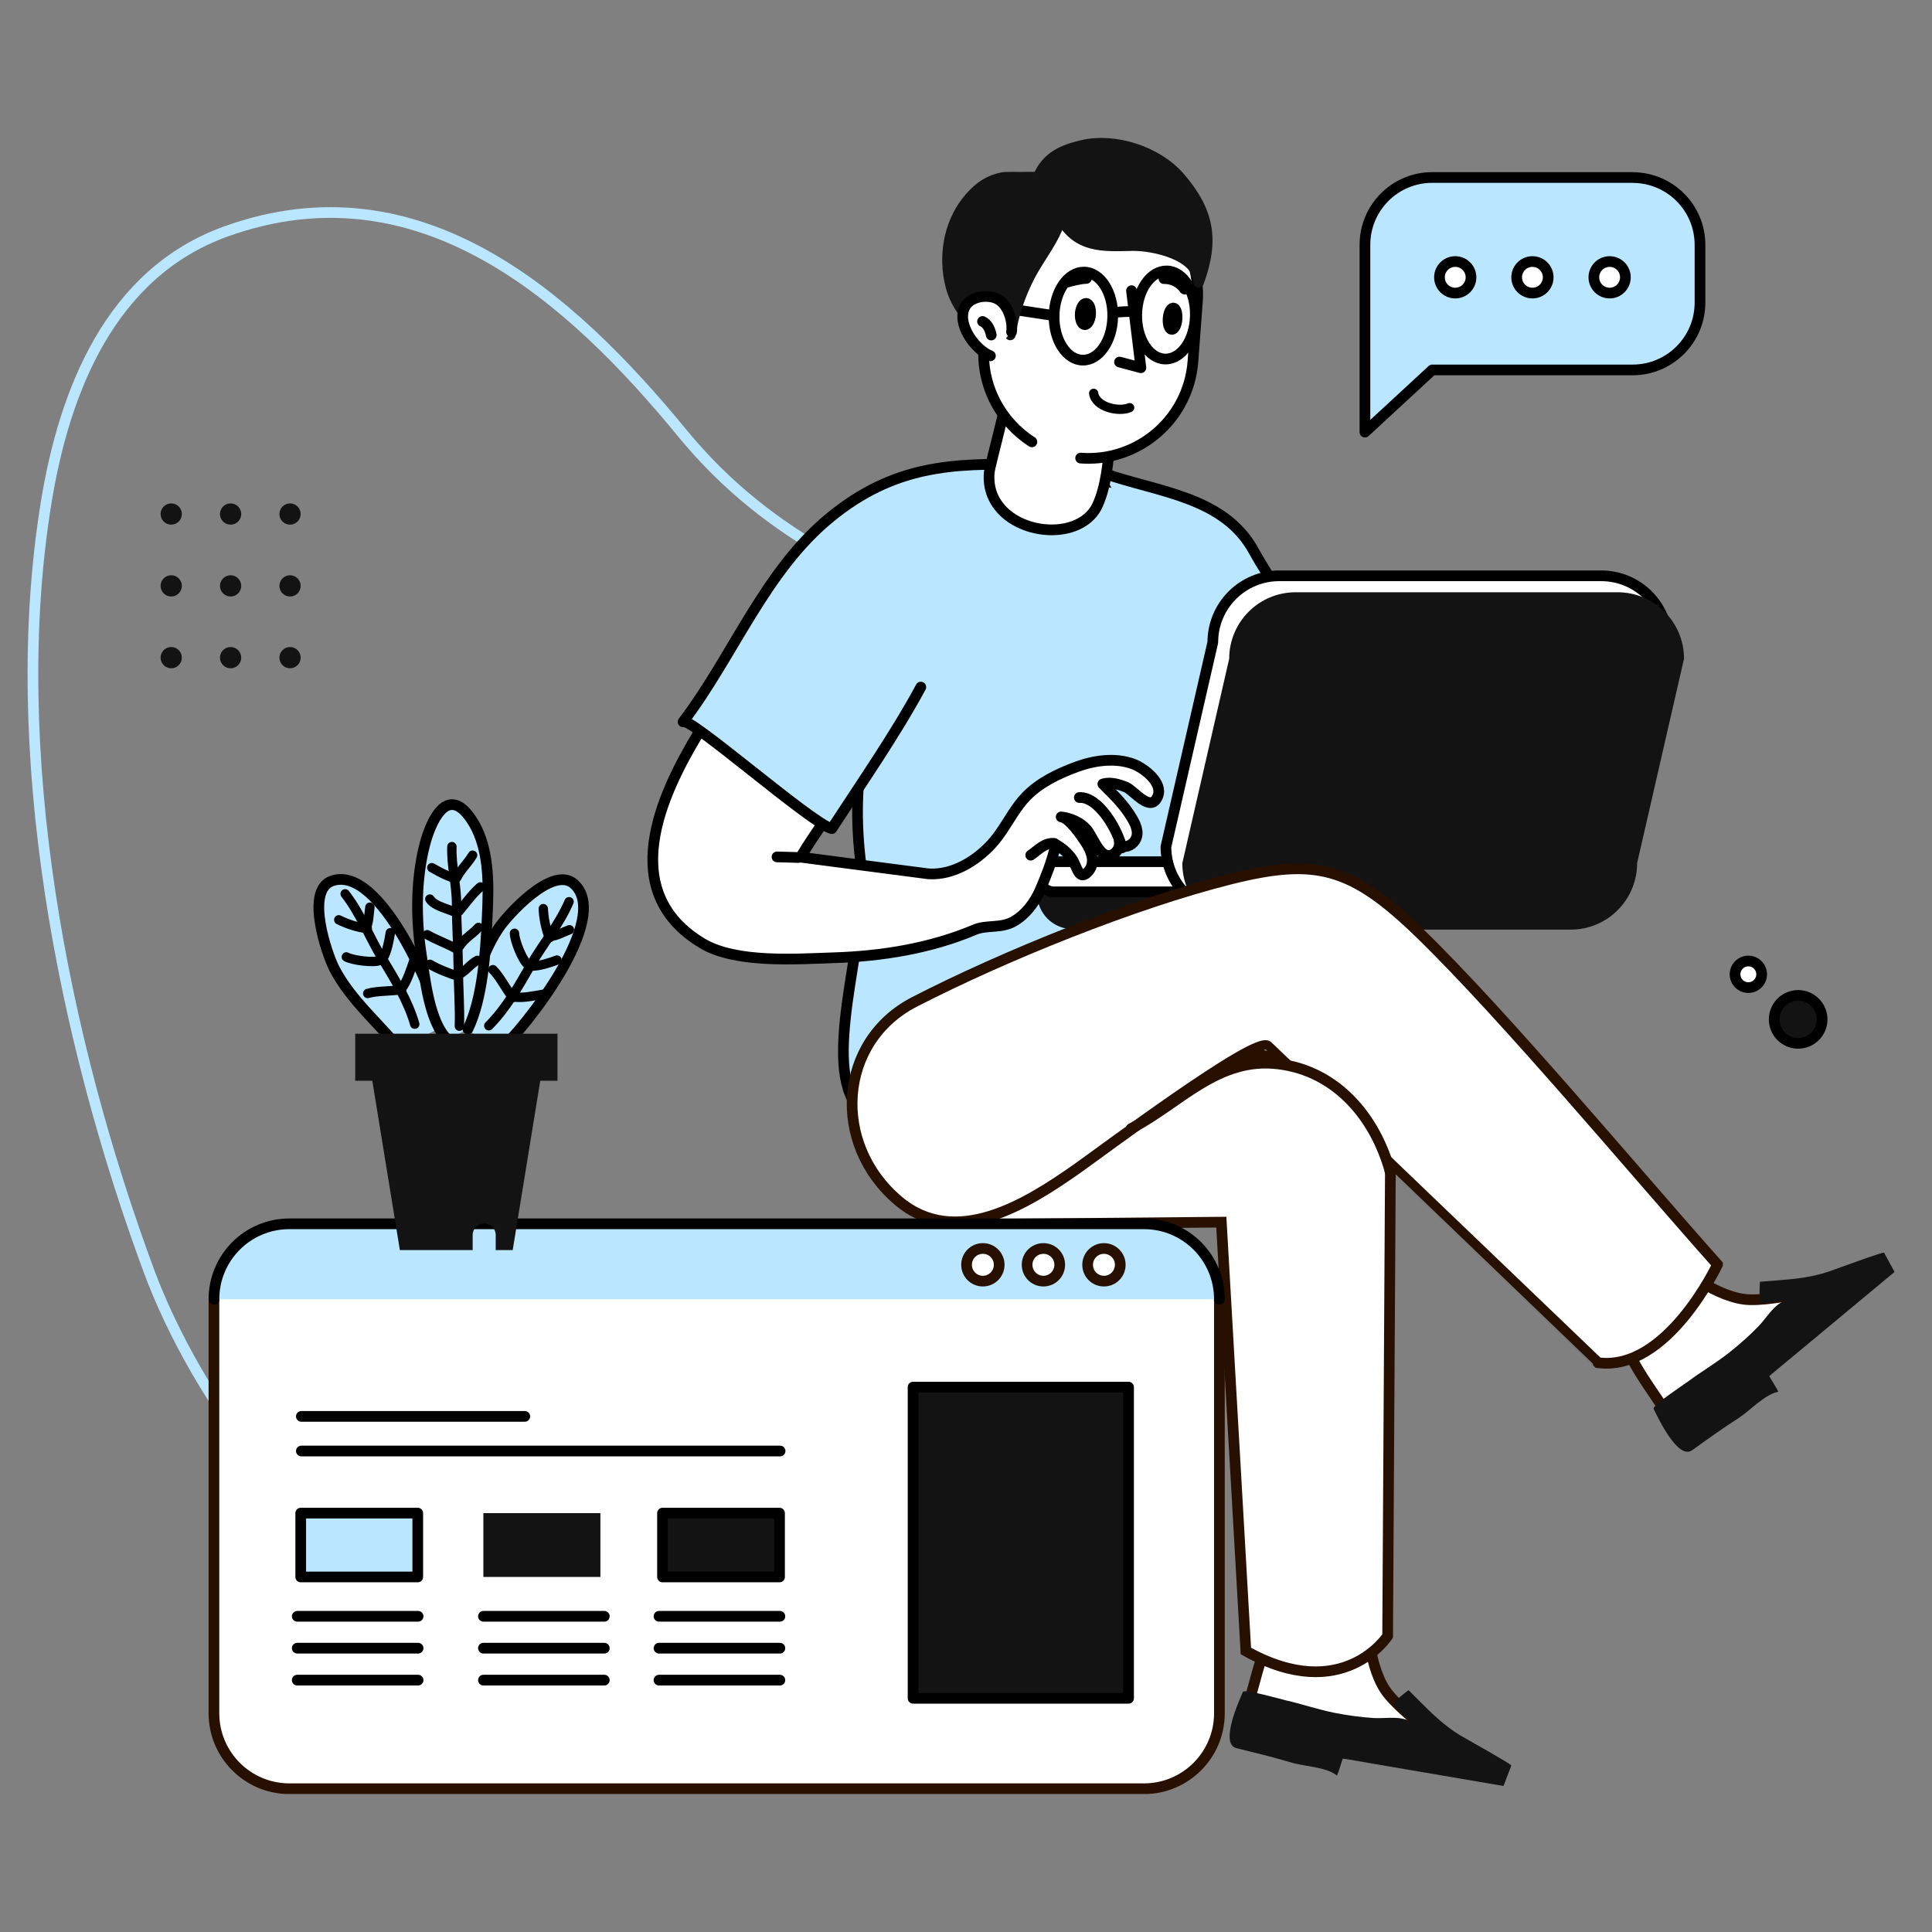 <svg width="280" height="280" viewBox="0 0 280 280" fill="none" xmlns="http://www.w3.org/2000/svg">
<rect x="0" y="0" width="280" height="280" fill="#808080" stroke="none"/>
<g clip-path="url(#clip0_4118_148449)">
<path d="M67.957 228.017C46.217 230.342 27.955 201.418 21.596 184.229C9.147 150.616 0.86 108.906 6.663 72.998C9.296 56.653 16.012 39.534 32.804 33.523C60.763 23.507 82.582 42.912 98.857 62.744C111.973 78.721 127.174 83.957 145.268 92.84C174.787 107.336 188.171 132.424 185.438 166.245" stroke="#BAE7FF" stroke-width="1.55" stroke-linecap="round" stroke-linejoin="round"/>
<path d="M131.248 89.59C125.595 102.328 123.091 112.334 124.82 125.657C125.982 134.56 119.584 151.689 123.538 159.31C129.798 171.392 156.763 167.885 163.649 158.495C167.355 153.438 169.312 142.032 170.684 135.822C174.141 120.203 176.725 103.292 176.466 87.345C176.228 72.372 157.568 64.731 145.566 72.382C139.306 76.376 134.239 82.844 131.248 89.59Z" fill="#BAE7FF" stroke="black" stroke-width="1.55" stroke-linecap="round" stroke-linejoin="round"/>
<path d="M160.012 68.596C167.683 71.329 177.41 71.905 181.742 79.913C183.779 83.679 187.783 88.806 187.982 93.207C188.23 98.781 181.871 101.007 176.456 101.494" fill="#BAE7FF"/>
<path d="M160.012 68.596C167.683 71.329 177.41 71.905 181.742 79.913C183.779 83.679 187.783 88.806 187.982 93.207C188.23 98.781 181.871 101.007 176.456 101.494" stroke="black" stroke-width="1.55" stroke-linecap="round" stroke-linejoin="round"/>
<path d="M240.344 180.513C242.967 183.891 249.187 188.253 253.558 188.362C256.529 188.442 259.818 187.558 262.729 187.419C262.679 187.419 253.27 198.338 252.356 199.262C250.568 201.06 243.901 205.442 243.295 207.727C240.85 203.077 236.677 198.626 235.058 193.519" fill="white"/>
<path d="M240.344 180.513C242.967 183.891 249.187 188.253 253.558 188.362C256.529 188.442 259.818 187.558 262.729 187.419C262.679 187.419 253.27 198.338 252.356 199.262C250.568 201.06 243.901 205.442 243.295 207.727C240.85 203.077 236.677 198.626 235.058 193.519" stroke="#281000" stroke-width="1.55" stroke-miterlimit="10" stroke-linecap="round"/>
<path d="M265.263 184.21C261.726 185.422 258.675 185.442 255.059 185.76C255.009 186.743 254.949 187.806 255.118 188.75C255.178 189.088 259.003 188.363 259.43 188.293C257.274 188.631 256.221 190.797 254.86 192.208C253.578 193.539 252.008 194.93 250.538 196.083C248.65 197.563 246.554 198.795 244.626 200.226C244.189 200.554 239.449 203.694 239.648 204.161C240.274 205.442 243.185 211.642 245.232 210.182C247.448 208.592 249.663 206.992 251.959 205.522C253.658 204.429 255.724 202.094 257.731 201.697C257.364 200.951 256.817 200.176 256.42 199.451C256.4 199.411 259.45 196.908 259.738 196.669C264.686 192.556 269.625 188.442 274.573 184.339L273.052 181.547C272.963 181.378 265.769 184.031 265.273 184.2L265.263 184.21Z" fill="#131313"/>
<path d="M198.553 230.361C197.699 234.554 198.424 242.115 201.186 245.504C203.054 247.809 205.866 249.746 207.873 251.853C207.843 251.823 193.427 251.763 192.135 251.674C189.601 251.485 181.941 249.269 179.814 250.293C181.752 245.414 182.418 239.343 185.249 234.793" fill="white"/>
<path d="M198.553 230.361C197.699 234.554 198.424 242.115 201.186 245.504C203.054 247.809 205.866 249.746 207.873 251.853C207.843 251.823 193.427 251.763 192.135 251.674C189.601 251.485 181.941 249.269 179.814 250.293C181.752 245.414 182.418 239.343 185.249 234.793" stroke="#281000" stroke-width="1.55" stroke-miterlimit="10" stroke-linecap="round"/>
<path d="M211.947 251.694C208.728 249.796 206.731 247.491 204.138 244.947C203.353 245.553 202.508 246.189 201.902 246.934C201.683 247.203 204.714 249.637 205.052 249.915C203.392 248.504 201.067 249.1 199.11 248.991C197.262 248.882 195.195 248.594 193.357 248.226C191.002 247.749 188.707 246.964 186.362 246.428C185.826 246.308 180.361 244.749 180.133 245.196C179.566 246.507 176.744 252.747 179.189 253.353C181.842 254.009 184.494 254.645 187.108 255.43C189.045 256.016 192.165 256.056 193.765 257.327C194.092 256.562 194.321 255.648 194.609 254.873C194.619 254.833 198.514 255.529 198.882 255.589C205.221 256.672 211.56 257.755 217.899 258.838L219.031 255.877C219.101 255.698 212.404 251.962 211.957 251.694H211.947Z" fill="#131313"/>
<path d="M176.337 154.114C176.337 154.114 195.294 146.94 201.504 169.902L201.107 237.098C201.107 237.098 194.649 247.153 180.56 239.274L177.003 177.125L139.197 177.463L143.34 158.426L176.337 154.124V154.114Z" fill="white" stroke="#281000" stroke-width="1.55" stroke-miterlimit="10" stroke-linecap="round"/>
<path d="M150.315 129.513C150.315 132.354 152.62 134.65 155.452 134.65H206.343C209.185 134.65 211.48 132.345 211.48 129.513C211.48 126.671 209.175 124.376 206.343 124.376H155.452C152.61 124.376 150.315 126.681 150.315 129.513Z" fill="#131313"/>
<path d="M150.573 127.069C150.573 128.271 151.547 129.255 152.759 129.255H179.228C180.431 129.255 181.414 128.271 181.414 127.069C181.414 125.866 180.441 124.883 179.228 124.883H152.759C151.557 124.883 150.573 125.857 150.573 127.069Z" fill="white" stroke="black" stroke-width="1.55" stroke-linecap="round" stroke-linejoin="round"/>
<path d="M168.975 122.717C168.975 128.032 173.287 132.344 178.602 132.344H225.261C230.577 132.344 234.889 128.032 234.889 122.717L241.685 93.078C241.685 87.762 237.373 83.45 232.057 83.45H185.399C180.083 83.45 175.771 87.762 175.771 93.078L168.975 122.717Z" fill="white" stroke="black" stroke-width="1.55" stroke-linecap="round" stroke-linejoin="round"/>
<path d="M171.349 125.101C171.349 130.417 175.661 134.729 180.977 134.729H227.636C232.951 134.729 237.263 130.417 237.263 125.101L244.06 95.463C244.06 90.147 239.747 85.835 234.432 85.835H187.773C182.457 85.835 178.145 90.147 178.145 95.463L171.349 125.101Z" fill="#131313"/>
<path d="M248.908 183.275C248.908 183.275 241.615 198.835 231.6 197.493C231.6 197.493 183.739 151.64 183.739 151.63C182.07 150.03 159.327 167.11 156.108 169.365C148.805 174.482 138.501 181.03 130.205 174.035C120.438 165.788 121.431 150.914 132.53 145.201C145.536 138.504 164.483 130.864 178.354 127.396C190.724 124.306 195.881 125.638 205.856 135.335C218.097 147.228 237.422 170.379 248.908 183.265V183.275Z" fill="white" stroke="#281000" stroke-width="1.55" stroke-miterlimit="10" stroke-linecap="round"/>
<path d="M163.937 163.563C171.061 159.847 176.506 153.08 185.359 154.203C193.804 155.276 199.368 162.023 201.504 169.912" fill="white"/>
<path d="M163.937 163.563C171.061 159.847 176.506 153.08 185.359 154.203C193.804 155.276 199.368 162.023 201.504 169.912" stroke="#281000" stroke-width="1.55" stroke-miterlimit="10" stroke-linecap="round"/>
<path d="M115.937 124.287C113.9 124.932 111.734 124.893 109.727 125.658" stroke="black" stroke-width="1.55" stroke-linecap="round" stroke-linejoin="round"/>
<path d="M146.848 117.848C147.414 116.984 148.02 116.149 148.735 115.414C150.703 113.387 153.405 112.105 156.018 111.141C158.592 110.197 161.642 109.75 164.275 110.744C165.815 111.33 168.547 113.417 167.812 115.354C166.809 117.957 164.335 114.549 163.202 114.082C162.188 113.665 160.897 113.287 159.834 113.625C161.563 115.364 162.944 116.636 164.186 118.802C164.772 119.835 165.199 121.097 164.255 122.11C163.738 122.677 162.457 123.124 162.208 121.942C162.427 122.995 161.404 124.306 160.261 123.909C159.089 123.501 158.244 121.047 157.429 120.143C156.535 119.15 155.124 118.543 153.793 118.394C154.955 118.524 156.664 121.067 157.25 121.942C158.155 123.293 158.949 125.161 157.548 126.482C156.336 127.625 156.058 125.499 155.392 124.525C154.697 123.501 153.912 122.905 152.889 122.299C153.177 122.468 152.074 125.658 151.955 125.966C151.567 126.999 151.16 128.042 150.713 129.056C149.928 130.834 148.636 132.553 146.917 133.537C145.079 134.59 142.992 134.004 141.264 134.739C134.855 137.451 127.84 138.574 120.915 138.803C115.421 138.981 106.637 139.647 101.749 136.696C89.369 129.234 95.678 115.374 101.322 106.104C102.534 104.117 111.327 88.04 114.457 89.73C120.09 92.78 125.028 97.191 130.712 100.391C128.148 108.339 120.398 116.835 116.027 124.227L134.547 126.641C134.617 126.641 134.686 126.651 134.746 126.651C138.144 126.8 141.423 124.793 143.658 122.379C144.92 121.018 145.834 119.388 146.848 117.838V117.848Z" fill="white" stroke="black" stroke-width="1.55" stroke-linecap="round" stroke-linejoin="round"/>
<path d="M148.964 67.354C137.846 67.046 129.49 67.513 120.369 74.945C110.87 82.675 106.27 95.055 98.997 104.614C99.742 103.64 117.587 119.339 120.547 120.094C124.72 113.685 129.827 106.323 133.454 99.576" fill="#BAE7FF"/>
<path d="M148.964 67.354C137.846 67.046 129.49 67.513 120.369 74.945C110.87 82.675 106.27 95.055 98.997 104.614C99.742 103.64 117.587 119.339 120.547 120.094C124.72 113.685 129.827 106.323 133.454 99.576" stroke="black" stroke-width="1.55" stroke-linecap="round" stroke-linejoin="round"/>
<path d="M115.689 124.276C114.665 124.247 113.632 124.217 112.609 124.187" stroke="black" stroke-width="1.55" stroke-linecap="round" stroke-linejoin="round"/>
<path d="M162.586 122.886C162.119 120.571 159.327 115.434 156.426 115.583" stroke="black" stroke-width="1.55" stroke-linecap="round" stroke-linejoin="round"/>
<path d="M152.769 122.23C151.388 122.1 150.444 123.213 149.381 123.939" stroke="black" stroke-width="1.55" stroke-linecap="round" stroke-linejoin="round"/>
<path d="M145.119 73.803C148.765 77.827 156.932 77.956 159.088 73.157C161.453 67.891 160.688 59.028 161.354 53.196C161.354 53.196 146.609 51.517 146.599 51.517C147.901 51.666 143.499 67.026 143.37 68.457C143.171 70.653 143.887 72.442 145.119 73.803Z" fill="white" stroke="black" stroke-width="1.55" stroke-linecap="round" stroke-linejoin="round"/>
<path d="M156.614 66.391C158.363 66.52 160.072 66.351 161.672 65.914C167.732 64.284 172.392 58.988 172.889 52.371L173.535 43.767C174.161 35.401 167.882 28.118 159.516 27.492C151.15 26.866 143.867 33.145 143.241 41.511L142.595 50.116C142.168 55.878 145.009 61.124 149.55 64.036" fill="white"/>
<path d="M156.614 66.391C158.363 66.52 160.072 66.351 161.672 65.914C167.732 64.284 172.392 58.988 172.889 52.371L173.535 43.767C174.161 35.401 167.882 28.118 159.516 27.492C151.15 26.866 143.867 33.145 143.241 41.511L142.595 50.116C142.168 55.878 145.009 61.124 149.55 64.036" stroke="black" stroke-width="1.55" stroke-linecap="round" stroke-linejoin="round"/>
<path d="M169.292 46.141C169.233 46.996 169.461 47.711 169.819 47.741C170.177 47.771 170.515 47.095 170.584 46.241C170.644 45.386 170.415 44.671 170.057 44.641C169.7 44.611 169.362 45.287 169.292 46.141Z" fill="black" stroke="black" stroke-width="1.55" stroke-linecap="round" stroke-linejoin="round"/>
<path d="M156.565 45.446C156.505 46.3 156.783 47.016 157.191 47.055C157.608 47.085 157.985 46.419 158.055 45.565C158.115 44.711 157.836 43.995 157.419 43.965C157.012 43.935 156.624 44.601 156.555 45.456L156.565 45.446Z" fill="black" stroke="black" stroke-width="1.55" stroke-linecap="round" stroke-linejoin="round"/>
<path d="M171.687 41.899C170.992 40.905 169.899 40.359 168.687 40.379" stroke="black" stroke-width="1.55" stroke-linecap="round" stroke-linejoin="round"/>
<path d="M161.264 45.892C161.205 49.42 159.247 52.242 156.903 52.192C154.558 52.152 152.7 49.261 152.769 45.734C152.829 42.206 154.786 39.385 157.131 39.434C159.476 39.474 161.334 42.365 161.264 45.892Z" stroke="black" stroke-width="1.55" stroke-linecap="round" stroke-linejoin="round"/>
<path d="M173.237 45.734C173.177 49.261 171.22 52.083 168.875 52.033C166.53 51.993 164.672 49.102 164.742 45.575C164.801 42.048 166.759 39.226 169.104 39.266C171.449 39.305 173.307 42.197 173.237 45.724V45.734Z" stroke="black" stroke-width="1.55" stroke-linecap="round" stroke-linejoin="round"/>
<path d="M154.438 40.945C155.472 40.676 156.406 40.398 157.459 40.349" stroke="black" stroke-width="1.55" stroke-linecap="round" stroke-linejoin="round"/>
<path d="M161.632 45.267C162.645 45.167 163.689 45.108 164.702 45.187" stroke="black" stroke-width="1.55" stroke-linecap="round" stroke-linejoin="round"/>
<path d="M145.288 44.611L152.759 45.743" stroke="black" stroke-width="1.55" stroke-linecap="round" stroke-linejoin="round"/>
<path d="M163.987 42.127L165.348 53.295L162.248 52.47" stroke="black" stroke-width="1.55" stroke-linecap="round" stroke-linejoin="round"/>
<path d="M164.066 35.589C167.077 35.52 173.784 36.931 173.714 40.895C175.989 34.675 175.155 30.562 170.972 25.703C167.743 21.967 161.642 19.98 156.893 21.063C154.011 21.719 151.686 22.742 150.484 25.614C150.414 25.773 145.943 25.614 145.347 25.733C143.35 26.111 141.949 27.074 140.558 28.654C137.756 31.873 136.802 36.364 137.597 40.518C138.233 43.806 139.535 45.038 141.452 47.721C140.528 46.429 140.489 43.399 142.237 42.743C144.731 41.809 146.679 46.708 146.41 48.536C146.857 45.545 147.871 42.614 149.262 39.951C150.693 37.209 152.888 34.665 153.723 31.645C156.167 35.898 159.724 35.699 164.056 35.589H164.066Z" fill="#131313" stroke="#131313" stroke-width="1.55" stroke-linecap="round" stroke-linejoin="round"/>
<path d="M146.599 48.109C146.828 46.559 146.112 44.254 144.711 43.419C143.281 42.564 140.677 42.902 139.853 44.462C138.561 46.906 141.293 50.682 143.539 51.566" fill="white"/>
<path d="M146.599 48.109C146.828 46.559 146.112 44.254 144.711 43.419C143.281 42.564 140.677 42.902 139.853 44.462C138.561 46.906 141.293 50.682 143.539 51.566" stroke="black" stroke-width="1.55" stroke-linecap="round" stroke-linejoin="round"/>
<path d="M142.396 46.588C143.122 46.906 143.509 47.781 143.658 48.556" stroke="black" stroke-width="1.55" stroke-linecap="round" stroke-linejoin="round"/>
<path d="M158.5 57C158.78 59.01 162.14 59.76 163.72 59.08" stroke="black" stroke-width="1.34" stroke-linecap="round" stroke-linejoin="round"/>
<path d="M41.935 177.89H165.795C171.826 177.89 176.725 182.789 176.725 188.82V248.305C176.725 254.336 171.826 259.235 165.795 259.235H41.935C35.904 259.235 31.006 254.336 31.006 248.305V188.82C31.006 182.789 35.904 177.89 41.935 177.89Z" fill="white" stroke="#281000" stroke-width="1.55" stroke-miterlimit="10" stroke-linecap="round"/>
<path d="M31.006 188.293C31.006 182.262 35.894 177.364 41.935 177.364H165.795C171.826 177.364 176.725 182.252 176.725 188.293" fill="#BAE7FF"/>
<path d="M31.006 188.293C31.006 182.262 35.894 177.364 41.935 177.364H165.795C171.826 177.364 176.725 182.252 176.725 188.293" stroke="black" stroke-width="1.55" stroke-linecap="round" stroke-linejoin="round"/>
<path d="M53.182 151.858L57.952 181.169H68.503V178.983C68.503 178.059 69.249 177.314 70.173 177.314C71.097 177.314 71.842 178.059 71.842 178.983V181.169H74.306L79.075 151.858H53.172H53.182Z" fill="#131313"/>
<path d="M66.626 148.52C68.444 143.92 69.447 138.763 72.229 134.58C73.541 132.603 80.088 125.36 83.179 128.102C88.782 133.07 75.856 149.285 72.388 152.266" fill="#BAE7FF"/>
<path d="M66.626 148.52C68.444 143.92 69.447 138.763 72.229 134.58C73.541 132.603 80.088 125.36 83.179 128.102C88.782 133.07 75.856 149.285 72.388 152.266" stroke="black" stroke-width="1.55" stroke-linecap="round" stroke-linejoin="round"/>
<path d="M82.473 130.685C80.993 134.103 78.747 136.686 76.889 139.915C75.131 142.966 73.352 146.145 70.838 148.659" fill="#2BD102"/>
<path d="M82.473 130.685C80.993 134.103 78.747 136.686 76.889 139.915C75.131 142.966 73.352 146.145 70.838 148.659" stroke="black" stroke-width="1.36" stroke-linecap="round" stroke-linejoin="round"/>
<path d="M78.737 131.688C78.787 132.98 79.105 134.709 79.632 135.911L78.737 131.688Z" fill="#2BD102"/>
<path d="M78.737 131.688C78.787 132.98 79.105 134.709 79.632 135.911" stroke="black" stroke-width="1.36" stroke-linecap="round" stroke-linejoin="round"/>
<path d="M79.79 135.713C80.744 135.613 81.648 135.067 82.523 134.749L79.79 135.713Z" fill="#2BD102"/>
<path d="M79.79 135.713C80.744 135.613 81.648 135.067 82.523 134.749" stroke="black" stroke-width="1.36" stroke-linecap="round" stroke-linejoin="round"/>
<path d="M74.564 135.256C74.564 136.309 75.757 139.31 76.551 139.816L74.564 135.256Z" fill="#2BD102"/>
<path d="M74.564 135.256C74.564 136.309 75.757 139.31 76.551 139.816" stroke="black" stroke-width="1.36" stroke-linecap="round" stroke-linejoin="round"/>
<path d="M76.969 140.015C78.151 140.045 79.661 139.528 80.725 139.141L76.969 140.015Z" fill="#2BD102"/>
<path d="M76.969 140.015C78.151 140.045 79.661 139.528 80.725 139.141" stroke="black" stroke-width="1.36" stroke-linecap="round" stroke-linejoin="round"/>
<path d="M71.435 140.532C72.518 141.605 73.322 143.373 74.336 144.576L71.435 140.532Z" fill="#2BD102"/>
<path d="M71.435 140.532C72.518 141.605 73.322 143.373 74.336 144.576" stroke="black" stroke-width="1.36" stroke-linecap="round" stroke-linejoin="round"/>
<path d="M74.465 144.486C75.717 144.695 77.585 144.297 78.827 144.079L74.465 144.486Z" fill="#2BD102"/>
<path d="M74.465 144.486C75.717 144.695 77.585 144.297 78.827 144.079" stroke="black" stroke-width="1.36" stroke-linecap="round" stroke-linejoin="round"/>
<path d="M57.942 152.047C54.802 148.222 50.778 144.854 48.463 140.392C47.37 138.286 44.2 129.056 48.095 127.675C55.16 125.181 63.078 144.337 64.002 148.818" fill="#BAE7FF"/>
<path d="M57.942 152.047C54.802 148.222 50.778 144.854 48.463 140.392C47.37 138.286 44.2 129.056 48.095 127.675C55.16 125.181 63.078 144.337 64.002 148.818" stroke="black" stroke-width="1.55" stroke-linecap="round" stroke-linejoin="round"/>
<path d="M50.023 129.542C52.298 132.493 53.47 135.713 55.388 138.902C57.206 141.923 59.114 145.013 60.108 148.43" fill="#2BD102"/>
<path d="M50.023 129.542C52.298 132.493 53.47 135.713 55.388 138.902C57.206 141.923 59.114 145.013 60.108 148.43" stroke="black" stroke-width="1.36" stroke-linecap="round" stroke-linejoin="round"/>
<path d="M49.099 133.308C50.251 133.894 51.92 134.451 53.232 134.57L49.099 133.308Z" fill="#2BD102"/>
<path d="M49.099 133.308C50.251 133.894 51.92 134.451 53.232 134.57" stroke="black" stroke-width="1.36" stroke-linecap="round" stroke-linejoin="round"/>
<path d="M53.123 134.332C53.5 133.447 53.461 132.394 53.61 131.48L53.123 134.332Z" fill="#2BD102"/>
<path d="M53.123 134.332C53.5 133.447 53.461 132.394 53.61 131.48" stroke="black" stroke-width="1.36" stroke-linecap="round" stroke-linejoin="round"/>
<path d="M50.192 138.684C51.116 139.19 54.315 139.608 55.14 139.151L50.192 138.684Z" fill="#2BD102"/>
<path d="M50.192 138.684C51.116 139.19 54.315 139.608 55.14 139.151" stroke="black" stroke-width="1.36" stroke-linecap="round" stroke-linejoin="round"/>
<path d="M55.517 138.882C56.114 137.859 56.392 136.289 56.571 135.176L55.517 138.882Z" fill="#2BD102"/>
<path d="M55.517 138.882C56.114 137.859 56.392 136.289 56.571 135.176" stroke="black" stroke-width="1.36" stroke-linecap="round" stroke-linejoin="round"/>
<path d="M53.292 143.979C54.752 143.552 56.69 143.701 58.23 143.403L53.292 143.979Z" fill="#2BD102"/>
<path d="M53.292 143.979C54.752 143.552 56.69 143.701 58.23 143.403" stroke="black" stroke-width="1.36" stroke-linecap="round" stroke-linejoin="round"/>
<path d="M58.22 143.244C59.005 142.25 59.561 140.422 59.978 139.23L58.22 143.244Z" fill="#2BD102"/>
<path d="M58.22 143.244C59.005 142.25 59.561 140.422 59.978 139.23" stroke="black" stroke-width="1.36" stroke-linecap="round" stroke-linejoin="round"/>
<path d="M64.857 150.666C62.194 148.132 61.568 141.694 61.032 138.167C60.267 133.089 60.267 127.436 61.548 122.448C62.363 119.269 64.658 113.834 67.987 118.305C71.067 122.428 70.828 128.251 70.6 133.119C70.381 138.008 69.944 144.744 67.808 149.146" fill="#BAE7FF"/>
<path d="M64.857 150.666C62.194 148.132 61.568 141.694 61.032 138.167C60.267 133.089 60.267 127.436 61.548 122.448C62.363 119.269 64.658 113.834 67.987 118.305C71.067 122.428 70.828 128.251 70.6 133.119C70.381 138.008 69.944 144.744 67.808 149.146" stroke="black" stroke-width="1.55" stroke-linecap="round" stroke-linejoin="round"/>
<path d="M65.493 122.697C65.384 125.459 66.168 128.211 66.168 131.033C66.168 134.143 66.397 137.253 66.417 140.373C66.437 143.184 66.665 145.947 66.576 148.719" fill="#2BD102"/>
<path d="M65.493 122.697C65.384 125.459 66.168 128.211 66.168 131.033C66.168 134.143 66.397 137.253 66.417 140.373C66.437 143.184 66.665 145.947 66.576 148.719" stroke="black" stroke-width="1.36" stroke-linecap="round" stroke-linejoin="round"/>
<path d="M68.493 123.939C67.818 125.092 66.784 126.006 66.198 127.198L68.493 123.939Z" fill="#2BD102"/>
<path d="M68.493 123.939C67.818 125.092 66.784 126.006 66.198 127.198" stroke="black" stroke-width="1.36" stroke-linecap="round" stroke-linejoin="round"/>
<path d="M62.581 125.747C63.287 126.154 63.973 126.522 64.698 126.85C64.936 126.959 65.244 127.049 65.443 127.148C65.841 127.337 65.95 127.327 65.841 127.386" fill="#2BD102"/>
<path d="M62.581 125.747C63.287 126.154 63.973 126.522 64.698 126.85C64.936 126.959 65.244 127.049 65.443 127.148C65.841 127.337 65.95 127.327 65.841 127.386" stroke="black" stroke-width="1.36" stroke-linecap="round" stroke-linejoin="round"/>
<path d="M66.496 132.096C67.51 130.894 68.434 129.572 69.616 128.539L66.496 132.096Z" fill="#2BD102"/>
<path d="M66.496 132.096C67.51 130.894 68.434 129.572 69.616 128.539" stroke="black" stroke-width="1.36" stroke-linecap="round" stroke-linejoin="round"/>
<path d="M62.294 130.298C62.979 131.361 65.026 131.719 66.228 132.325L62.294 130.298Z" fill="#2BD102"/>
<path d="M62.294 130.298C62.979 131.361 65.026 131.719 66.228 132.325" stroke="black" stroke-width="1.36" stroke-linecap="round" stroke-linejoin="round"/>
<path d="M66.586 137.134C67.44 135.862 68.374 135.474 69.348 134.411L66.586 137.134Z" fill="#2BD102"/>
<path d="M66.586 137.134C67.44 135.862 68.374 135.474 69.348 134.411" stroke="black" stroke-width="1.36" stroke-linecap="round" stroke-linejoin="round"/>
<path d="M61.916 135.464C63.287 136.249 64.738 136.726 66.109 137.511L61.916 135.464Z" fill="#2BD102"/>
<path d="M61.916 135.464C63.287 136.249 64.738 136.726 66.109 137.511" stroke="black" stroke-width="1.36" stroke-linecap="round" stroke-linejoin="round"/>
<path d="M66.576 141.197C67.56 140.68 68.225 139.677 69.189 139.18L66.576 141.197Z" fill="#2BD102"/>
<path d="M66.576 141.197C67.56 140.68 68.225 139.677 69.189 139.18" stroke="black" stroke-width="1.36" stroke-linecap="round" stroke-linejoin="round"/>
<path d="M62.303 139.756C63.595 140.502 65.036 141.038 66.407 141.495L62.303 139.756Z" fill="#2BD102"/>
<path d="M62.303 139.756C63.595 140.502 65.036 141.038 66.407 141.495" stroke="black" stroke-width="1.36" stroke-linecap="round" stroke-linejoin="round"/>
<path d="M80.794 149.812H51.483V156.628H80.794V149.812Z" fill="#131313"/>
<path d="M163.56 201.031H132.331V246.129H163.56V201.031Z" fill="#131313" stroke="black" stroke-width="1.55" stroke-linecap="round" stroke-linejoin="round"/>
<path d="M43.674 205.273H76.055" stroke="black" stroke-width="1.55" stroke-linecap="round" stroke-linejoin="round"/>
<path d="M43.674 210.291H113.056" stroke="black" stroke-width="1.55" stroke-linecap="round" stroke-linejoin="round"/>
<path d="M43.078 234.246H60.594" stroke="black" stroke-width="1.55" stroke-linecap="round" stroke-linejoin="round"/>
<path d="M43.078 238.867H60.594" stroke="black" stroke-width="1.55" stroke-linecap="round" stroke-linejoin="round"/>
<path d="M43.078 243.497H60.594" stroke="black" stroke-width="1.55" stroke-linecap="round" stroke-linejoin="round"/>
<path d="M70.063 234.246H87.58" stroke="black" stroke-width="1.55" stroke-linecap="round" stroke-linejoin="round"/>
<path d="M70.063 238.867H87.58" stroke="black" stroke-width="1.55" stroke-linecap="round" stroke-linejoin="round"/>
<path d="M70.063 243.497H87.58" stroke="black" stroke-width="1.55" stroke-linecap="round" stroke-linejoin="round"/>
<path d="M95.509 234.246H113.026" stroke="black" stroke-width="1.55" stroke-linecap="round" stroke-linejoin="round"/>
<path d="M95.509 238.867H113.026" stroke="black" stroke-width="1.55" stroke-linecap="round" stroke-linejoin="round"/>
<path d="M95.509 243.497H113.026" stroke="black" stroke-width="1.55" stroke-linecap="round" stroke-linejoin="round"/>
<path d="M60.545 219.293H43.584V228.543H60.545V219.293Z" fill="#BAE7FF" stroke="black" stroke-width="1.55" stroke-linecap="round" stroke-linejoin="round"/>
<path d="M87.014 219.293H70.053V228.543H87.014V219.293Z" fill="#131313"/>
<path d="M112.976 219.293H96.016V228.543H112.976V219.293Z" fill="#131313" stroke="black" stroke-width="1.55" stroke-linecap="round" stroke-linejoin="round"/>
<path d="M144.811 183.305C144.811 184.607 143.747 185.67 142.446 185.67C141.144 185.67 140.081 184.617 140.081 183.305C140.081 181.994 141.134 180.94 142.446 180.94C143.757 180.94 144.811 181.994 144.811 183.305Z" fill="white" stroke="#281000" stroke-width="1.55" stroke-miterlimit="10" stroke-linecap="round"/>
<path d="M153.584 183.305C153.584 184.607 152.521 185.67 151.219 185.67C149.918 185.67 148.854 184.617 148.854 183.305C148.854 181.994 149.908 180.94 151.219 180.94C152.531 180.94 153.584 181.994 153.584 183.305Z" fill="white" stroke="#281000" stroke-width="1.55" stroke-miterlimit="10" stroke-linecap="round"/>
<path d="M162.357 183.305C162.357 184.607 161.304 185.67 159.993 185.67C158.681 185.67 157.628 184.617 157.628 183.305C157.628 181.994 158.691 180.94 159.993 180.94C161.294 180.94 162.357 181.994 162.357 183.305Z" fill="white" stroke="#281000" stroke-width="1.55" stroke-miterlimit="10" stroke-linecap="round"/>
<path d="M236.608 25.723H207.575C202.18 25.723 197.818 30.095 197.818 35.48V62.625L207.575 53.613H236.608C242.003 53.613 246.375 49.241 246.375 43.856V35.49C246.375 30.095 242.003 25.733 236.608 25.733V25.723Z" fill="#BAE7FF" stroke="black" stroke-width="1.55" stroke-linecap="round" stroke-linejoin="round"/>
<path d="M230.994 40.19C230.994 41.451 232.017 42.475 233.279 42.475C234.541 42.475 235.564 41.451 235.564 40.19C235.564 38.928 234.541 37.904 233.279 37.904C232.017 37.904 230.994 38.928 230.994 40.19Z" fill="white" stroke="black" stroke-width="1.55" stroke-linecap="round" stroke-linejoin="round"/>
<path d="M219.806 40.19C219.806 41.451 220.83 42.475 222.091 42.475C223.353 42.475 224.377 41.451 224.377 40.19C224.377 38.928 223.353 37.904 222.091 37.904C220.83 37.904 219.806 38.928 219.806 40.19Z" fill="white" stroke="black" stroke-width="1.55" stroke-linecap="round" stroke-linejoin="round"/>
<path d="M208.618 40.19C208.618 41.451 209.642 42.475 210.904 42.475C212.166 42.475 213.189 41.451 213.189 40.19C213.189 38.928 212.166 37.904 210.904 37.904C209.642 37.904 208.618 38.928 208.618 40.19Z" fill="white" stroke="black" stroke-width="1.55" stroke-linecap="round" stroke-linejoin="round"/>
<path d="M24.815 76.038C25.666 76.038 26.355 75.349 26.355 74.498C26.355 73.647 25.666 72.958 24.815 72.958C23.965 72.958 23.275 73.647 23.275 74.498C23.275 75.349 23.965 76.038 24.815 76.038Z" fill="#131313"/>
<path d="M33.42 76.038C34.27 76.038 34.96 75.349 34.96 74.498C34.96 73.647 34.27 72.958 33.42 72.958C32.569 72.958 31.88 73.647 31.88 74.498C31.88 75.349 32.569 76.038 33.42 76.038Z" fill="#131313"/>
<path d="M42.034 76.038C42.885 76.038 43.575 75.349 43.575 74.498C43.575 73.647 42.885 72.958 42.034 72.958C41.184 72.958 40.494 73.647 40.494 74.498C40.494 75.349 41.184 76.038 42.034 76.038Z" fill="#131313"/>
<path d="M24.815 86.451C25.666 86.451 26.355 85.761 26.355 84.911C26.355 84.06 25.666 83.371 24.815 83.371C23.965 83.371 23.275 84.06 23.275 84.911C23.275 85.761 23.965 86.451 24.815 86.451Z" fill="#131313"/>
<path d="M33.42 86.451C34.27 86.451 34.96 85.761 34.96 84.911C34.96 84.06 34.27 83.371 33.42 83.371C32.569 83.371 31.88 84.06 31.88 84.911C31.88 85.761 32.569 86.451 33.42 86.451Z" fill="#131313"/>
<path d="M42.034 86.451C42.885 86.451 43.575 85.761 43.575 84.911C43.575 84.06 42.885 83.371 42.034 83.371C41.184 83.371 40.494 84.06 40.494 84.911C40.494 85.761 41.184 86.451 42.034 86.451Z" fill="#131313"/>
<path d="M24.815 96.853C25.666 96.853 26.355 96.164 26.355 95.314C26.355 94.463 25.666 93.773 24.815 93.773C23.965 93.773 23.275 94.463 23.275 95.314C23.275 96.164 23.965 96.853 24.815 96.853Z" fill="#131313"/>
<path d="M33.42 96.853C34.27 96.853 34.96 96.164 34.96 95.314C34.96 94.463 34.27 93.773 33.42 93.773C32.569 93.773 31.88 94.463 31.88 95.314C31.88 96.164 32.569 96.853 33.42 96.853Z" fill="#131313"/>
<path d="M42.034 96.853C42.885 96.853 43.575 96.164 43.575 95.314C43.575 94.463 42.885 93.773 42.034 93.773C41.184 93.773 40.494 94.463 40.494 95.314C40.494 96.164 41.184 96.853 42.034 96.853Z" fill="#131313"/>
<path d="M255.277 140.84C255.476 141.883 254.79 142.897 253.747 143.095C252.704 143.294 251.69 142.618 251.492 141.565C251.293 140.522 251.978 139.508 253.022 139.31C254.065 139.111 255.078 139.797 255.277 140.84Z" fill="white" stroke="black" stroke-width="1.55" stroke-linecap="round" stroke-linejoin="round"/>
<path d="M264.011 147.079C264.378 148.957 263.146 150.785 261.259 151.143C259.381 151.511 257.552 150.279 257.195 148.391C256.827 146.513 258.059 144.695 259.947 144.327C261.825 143.959 263.643 145.192 264.011 147.079Z" fill="#131313" stroke="black" stroke-width="1.55" stroke-miterlimit="10"/>
</g>
<defs>
<clipPath id="clip0_4118_148449">
<rect width="270.563" height="240" fill="white" transform="translate(4 20)"/>
</clipPath>
</defs>
</svg>
